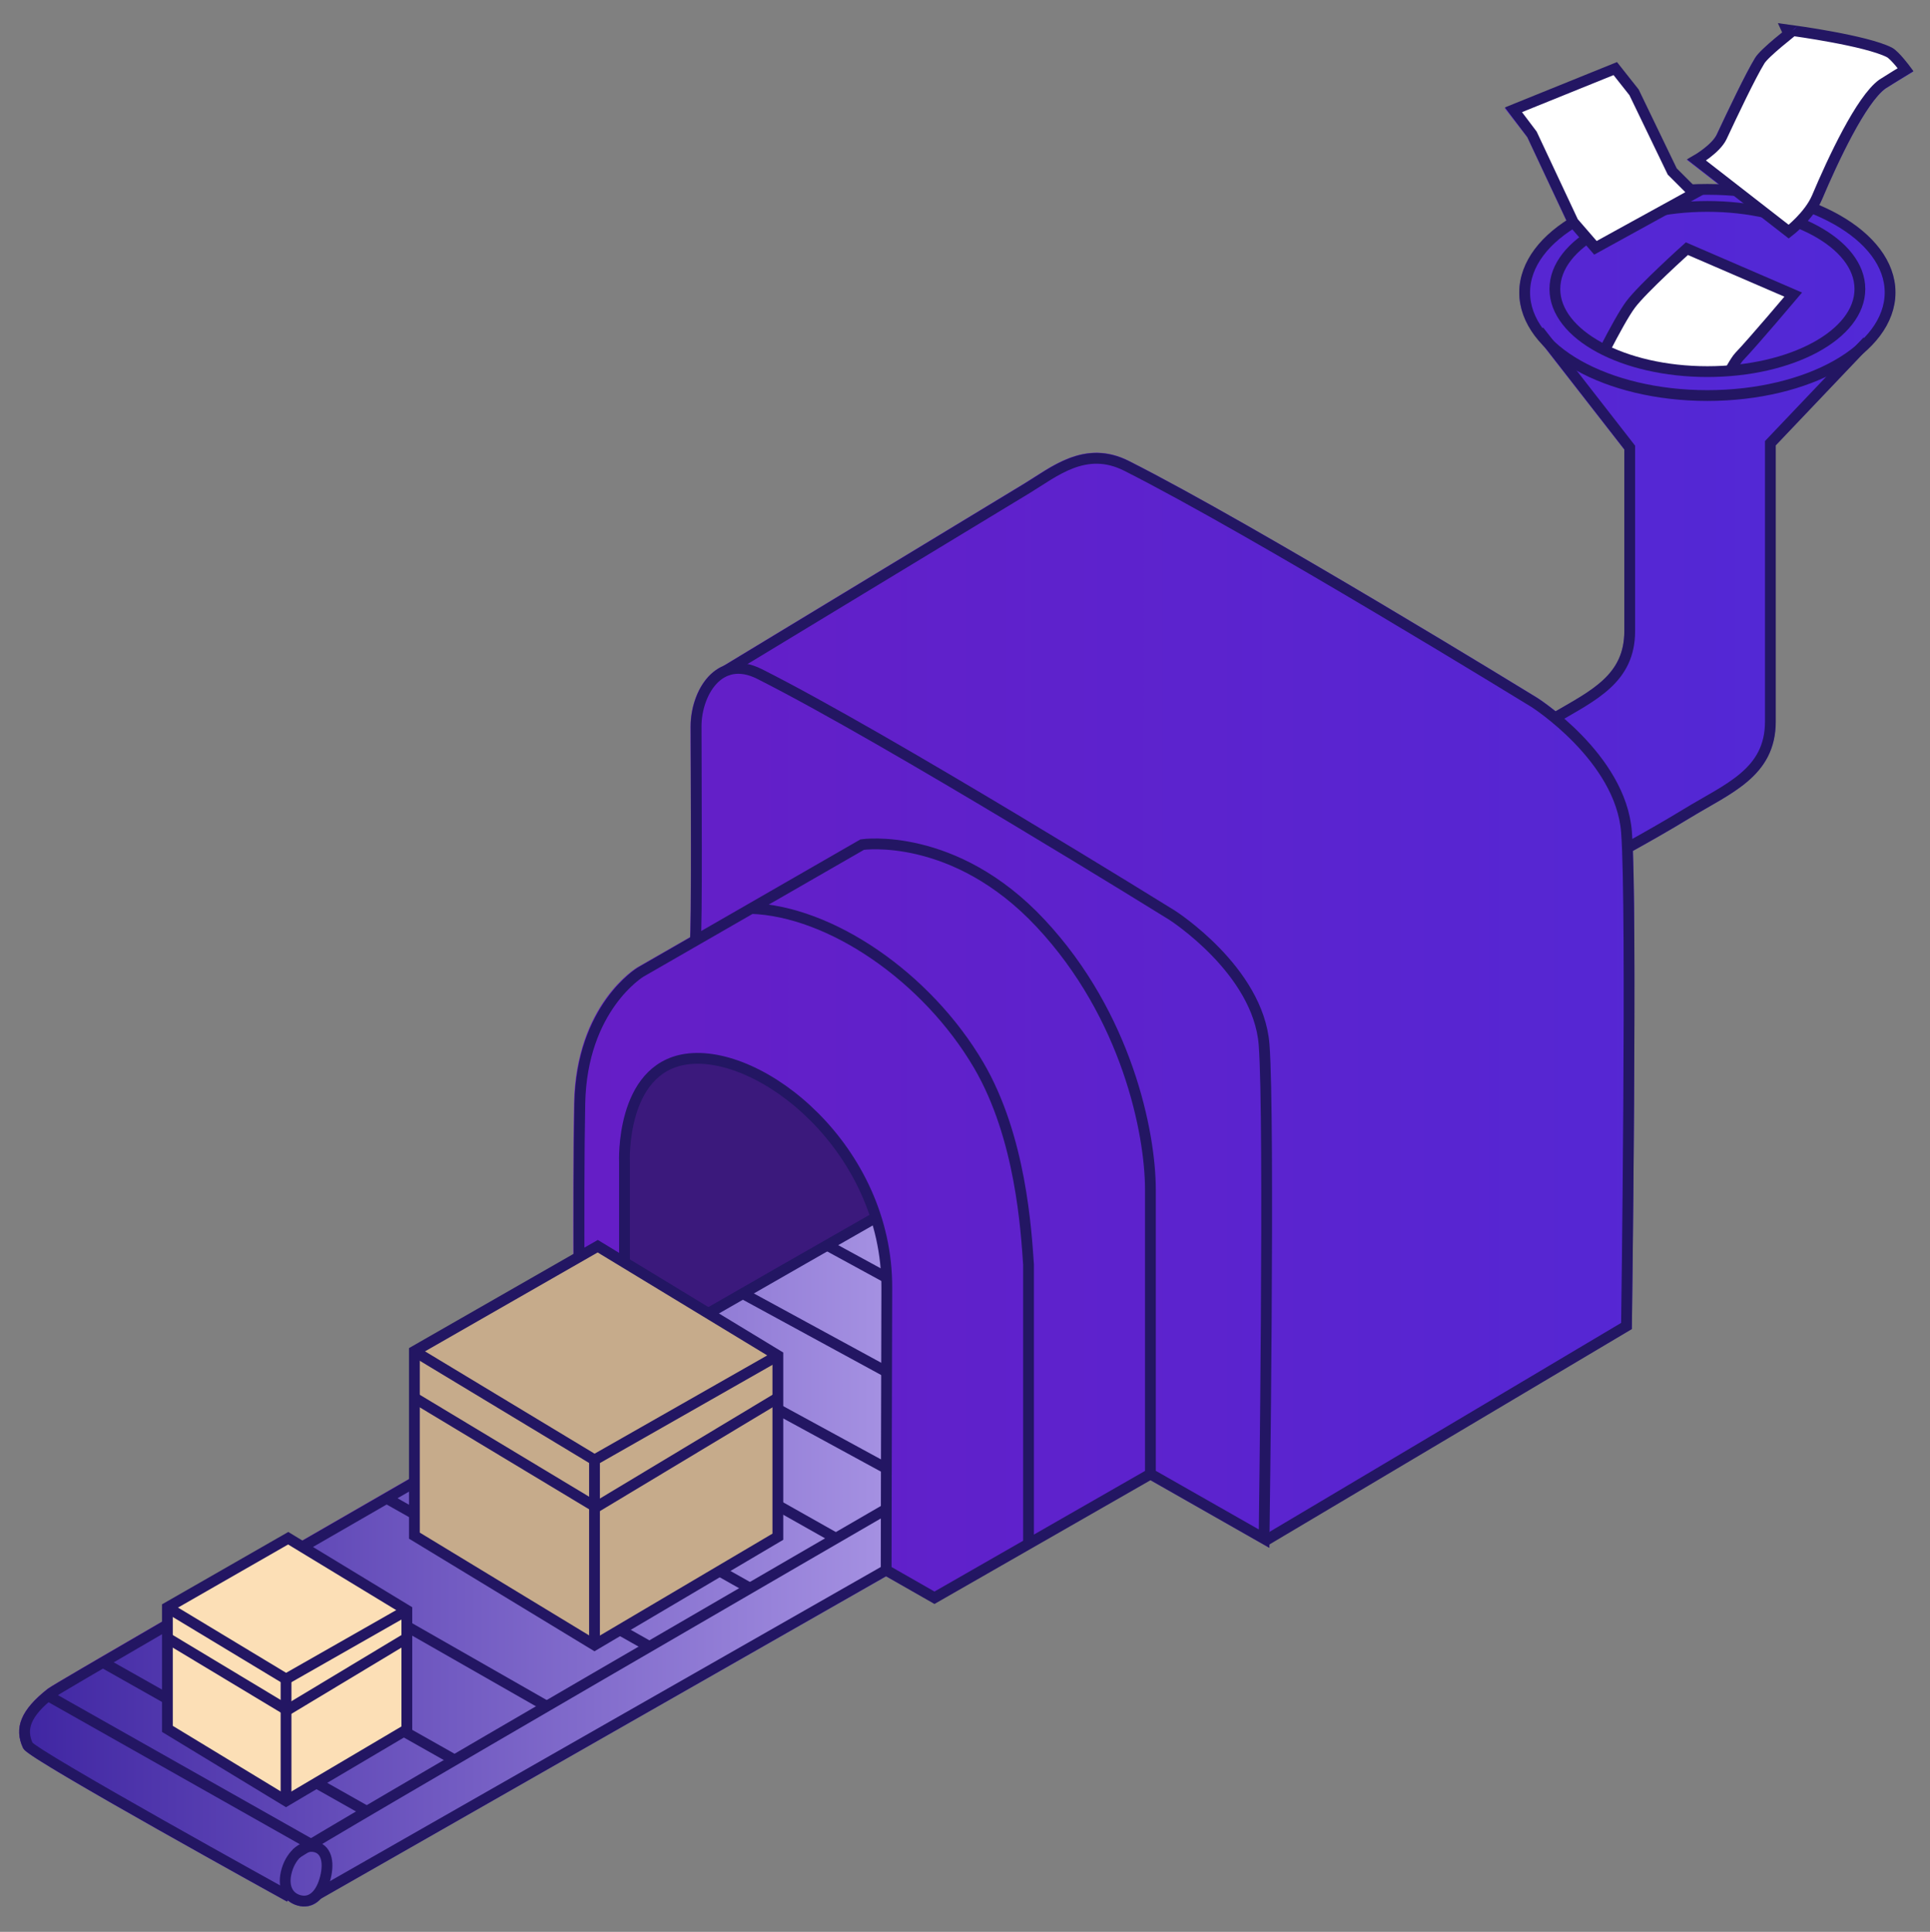 <?xml version="1.0" encoding="utf-8"?>
<!-- Generator: Adobe Illustrator 22.0.1, SVG Export Plug-In . SVG Version: 6.00 Build 0)  -->
<svg version="1.1" id="Camada_1" xmlns="http://www.w3.org/2000/svg" xmlns:xlink="http://www.w3.org/1999/xlink" x="0px" y="0px"
	 viewBox="0 0 894.7 895.7" style="enable-background:new 0 0 894.7 895.7;" xml:space="preserve">
<rect x="0" y="0" width="894.7" height="895.7" fill="#808080" stroke="none"/>
<style type="text/css">
	.st0{fill:url(#SVGID_1_);}
	.st1{fill:url(#SVGID_2_);}
	.st2{fill:#3B197C;}
	.st3{fill:none;stroke:#231663;stroke-width:5;stroke-miterlimit:10;}
	.st4{clip-path:url(#SVGID_5_);}
	.st5{fill:#FFFFFF;stroke:#231663;stroke-width:5;stroke-miterlimit:10;}
	.st6{fill:#C6AB8B;}
	.st7{fill:#FCDFB6;}
	.st8{display:none;}
	.st9{display:inline;fill:url(#SVGID_6_);}
	.st10{display:inline;fill:url(#SVGID_7_);}
	.st11{display:inline;fill:url(#SVGID_8_);}
</style>
<linearGradient id="SVGID_1_" gradientUnits="userSpaceOnUse" x1="8.859" y1="448.1" x2="886.9" y2="448.1" gradientTransform="matrix(1 0 0 -1 0 896)">
	<stop  offset="0" style="stop-color:#6E19BF"/>
	<stop  offset="1" style="stop-color:#5129D7"/>
</linearGradient>
<path class="st0" d="M874,41.1c0.6-0.4,5.9-3.7,10.6-6.5l2.3-1.4l-1.6-2.2c-0.9-1.2-5.4-7.2-8.4-8.7c-11-5.7-44.1-10.1-45.5-10.3
	l-1-0.1l-0.8,0.6c-2.3,1.7-13.6,10.6-16,14.4c-4.2,6.9-12,23.2-17.9,35.7c-1.9,4-8.2,8.2-10.5,9.6l-3.2,1.9l14.9,11.6
	c-1.8-0.1-3.6-0.1-5.4-0.1c-2.3,0-4.5,0.1-6.8,0.2l-7.5-7.4l-17.6-36.6l-10-12.7l-52,21.1L708,63.6l18.3,39.1
	c-13.6,8.9-22,20.5-22,33c0,7.7,3.2,15,8.8,21.6l39.9,51.2v84.2c0,18.8-12.8,26.2-29,35.5c-0.9,0.5-1.9,1.1-2.8,1.6
	c-4.7-3.8-8.1-6-8.6-6.3c-1.3-0.8-130.5-80.1-189.3-109.8c-17.9-9.1-32.3,0.1-43.8,7.5c-1.7,1.1-3.3,2.1-4.9,3.1
	c-16.9,10.3-134,81.2-139.4,84.5c-0.9,0.4-1.8,0.8-2.5,1.3c-8.7,5.4-12.6,17.2-12.6,26.6c0,4.7,0,12,0.1,20.6
	c0.1,24.6,0.2,69.1-0.3,77.2l-24.4,14c-1.2,0.7-28.5,17.6-29.4,63c-0.8,41-0.1,118.8,0,130.2C156.7,704.6,25.7,780.2,22.1,783
	c-12.2,9.6-15.8,18-11.5,27.3c0.6,1.3,1.5,3.4,62.4,37.8c29.8,16.8,59.7,33.4,60,33.5l0.3-0.6c1.2,1.1,2.7,1.9,4.5,2.4
	c1.1,0.3,2.2,0.5,3.2,0.5c3,0,5.7-1.3,7.8-3.8c15.6-8.8,243-138.6,261.9-149.3l22.5,12.7l100-57.3l55.2,31.4v-1.7l168.1-99.8v-1.4
	c0-1.8,2.3-169.5,0.5-220.2c9.5-5.3,18.3-10.3,26.1-15.1c2.8-1.7,5.7-3.4,8.5-5c16.2-9.3,31.5-18.1,31.5-39.8V206.5l43.5-45.8
	c7.6-7.4,12-16,12-25.1c0-16.2-14.1-30.9-35.5-40.2c0.5-0.9,1-1.9,1.4-2.8C856.5,64.6,866.9,46.2,874,41.1z"/>
<linearGradient id="SVGID_2_" gradientUnits="userSpaceOnUse" x1="8.959" y1="171.7" x2="411.1" y2="171.7" gradientTransform="matrix(1 0 0 -1 0 896)">
	<stop  offset="0" style="stop-color:#3F25A2"/>
	<stop  offset="1" style="stop-color:#A591E2"/>
</linearGradient>
<path class="st1" d="M405.8,564.6C296.4,627.5,25.7,780.3,22.2,783.1c-12.2,9.6-15.8,18-11.5,27.3c0.6,1.3,1.5,3.4,62.4,37.8
	c29.8,16.8,59.7,33.4,60,33.5l0.3-0.6c1.2,1.1,2.7,1.9,4.5,2.4c1.1,0.3,2.2,0.5,3.2,0.5c3,0,5.7-1.3,7.8-3.8
	c15.6-8.8,243-138.6,261.9-149.3l0.3-133.8"/>
<path class="st2" d="M406.3,565.3c-14.7-47.4-59.8-78.5-88.4-74.2c-30.4,4.6-28.4,47.8-28.4,47.8c0,12.1,0,92.2,0,92.2"/>
<g>
	<path class="st3" d="M533.2,683.5l-100,57.3L410.8,728c0,0,0.1-67.3,0.3-130.8c0.3-64.6-58.5-111.3-93.2-106.1
		c-30.4,4.6-28.4,47.8-28.4,47.8c0,12.1,0,92.2,0,92.2"/>
	<path class="st3" d="M322.3,436.1c0.9-3.6,0.4-78.4,0.4-99.4c0-14.8,10.3-33.8,29.4-24.2c59.3,29.9,191.2,111.8,191.2,111.8
		s40,25.5,42.7,60s0,229.1,0,229.1l-52.7-30c0,0,0-105.5,0-131.8s-10.9-80.7-50.9-123.5s-82.7-36.5-82.7-36.5L297,450.7
		c0,0-27.3,16.4-28.2,60.9c-0.9,44.6,0,131.5,0,131.5"/>
	<path class="st3" d="M336.4,311.1c0,0,122.3-74.1,139.6-84.6c12.7-7.7,27.1-20.1,46.2-10.5c59.3,29.9,189.1,109.7,189.1,109.7
		s40,25.5,42.7,60s0,229.1,0,229.1l-167.4,99.5"/>
	<path class="st3" d="M754.2,388.9"/>
	<path class="st3" d="M820.6,192.9"/>
	<path class="st3" d="M754.4,393.1c8.7-4.8,18.2-10.2,27.4-15.8c19.3-11.8,38.9-18.9,38.9-42.7V205.5l45-47.3"/>
	<path class="st3" d="M720.9,332.8c17.8-10.4,34.6-18.1,34.6-40.2v-85.1l-42.1-54.1"/>
	<ellipse class="st3" cx="791.5" cy="135.6" rx="84.7" ry="47.8"/>
	<path class="st3" d="M147.3,878.3c12-6.9,263.5-150.3,263.5-150.3"/>
	<path class="st3" d="M411,699.6c0,0-267.5,155-273.8,159.9"/>
	<path class="st3" d="M405.8,564.6C344.1,599.7,28.9,780.9,23.7,785c-12.1,9.5-14.3,16.6-10.8,24.3c1.9,4.2,121.4,70.2,121.4,70.2"
		/>
	<path class="st3" d="M150.5,871.8c-2.2,7.4-6.7,10.8-11.9,9.3c-5.3-1.5-7.8-6.7-5.6-14.1c2.2-7.4,8.2-12.2,13.5-10.6
		C151.7,857.9,152.7,864.4,150.5,871.8z"/>
	<line class="st3" x1="146.4" y1="856.4" x2="22.2" y2="786.2"/>
	<line class="st3" x1="211.6" y1="816.5" x2="88.5" y2="747"/>
	<line class="st3" x1="253.6" y1="791.2" x2="132.1" y2="721.8"/>
	<line class="st3" x1="301.9" y1="763.9" x2="178.9" y2="694.5"/>
	<line class="st3" x1="348.1" y1="736.6" x2="225.1" y2="667.2"/>
	<line class="st3" x1="388" y1="713.5" x2="265" y2="644.1"/>
	<path class="st3" d="M476.8,715.8V586.3c-1.1-15.6-3.5-58.9-23.1-92.4c-24-40.9-68.7-71.5-105.7-72.7"/>
	<g>
		<g>
			<g>
				<defs>
					<ellipse id="SVGID_4_" cx="791.5" cy="134" rx="70.7" ry="38.3"/>
				</defs>
				<clipPath id="SVGID_5_">
					<use xlink:href="#SVGID_4_"  style="overflow:visible;"/>
				</clipPath>
				<g class="st4">
					<path class="st5" d="M831.3,136.6L782,115.3c0,0-20.5,18.4-26.1,25.9c-6,8-18.9,34.8-18.9,34.8l39.6,16.4l5.5,2.2l10.5-4.2
						c0,0,10.2-21.5,13.7-25.1C812.9,158.4,831.3,136.6,831.3,136.6z"/>
				</g>
			</g>
			<g>
				<ellipse id="SVGID_3_" class="st3" cx="791.5" cy="134" rx="70.7" ry="38.3"/>
			</g>
		</g>
		<g>
			<path class="st5" d="M786.5,74.2l42.7,33.2c0,0,9.4-7.2,13.1-15.8c7.4-17.5,20.4-45.4,30.3-52.6c1-0.7,10.8-6.7,10.8-6.7
				s-4.9-6.6-7.5-8c-10.7-5.5-44.7-10.1-44.7-10.1S818,24.4,815.8,28.1c-4.3,7-12.6,24.5-17.7,35.4
				C795.4,69.1,786.5,74.2,786.5,74.2z"/>
			<polygon class="st5" points="757.5,42.8 748.8,31.8 701.6,50.9 710.2,62.3 729.3,103 739.6,114.9 785.4,89.7 775.2,79.5 			"/>
		</g>
	</g>
	<line class="st3" x1="410.8" y1="680.8" x2="304.7" y2="623"/>
	<line class="st3" x1="410.9" y1="636" x2="344.6" y2="599.9"/>
	<line class="st3" x1="411" y1="592.4" x2="382.4" y2="576.8"/>
	<line class="st3" x1="169.6" y1="839.6" x2="46.5" y2="770.1"/>
</g>
<g>
	<polygon class="st6" points="277.1,577.8 192.1,626.5 192.1,712 275.6,762.7 360.6,712.5 360.6,628.5 	"/>
	<g>
		<polygon class="st3" points="277.1,577.8 192.1,626.5 192.1,712 275.6,762.7 360.6,712.5 360.6,628.5 		"/>
		<polyline class="st3" points="360.6,628.5 275.6,676.9 192.1,626.5 		"/>
		<line class="st3" x1="275.6" y1="762.7" x2="275.6" y2="676.9"/>
		<polyline class="st3" points="360.6,648.1 276.3,698.8 192.1,648.1 		"/>
	</g>
</g>
<g>
	<polygon class="st7" points="133.6,713.2 77.6,745.3 77.6,801.6 132.6,835 188.6,801.9 188.6,746.6 	"/>
	<g>
		<polygon class="st3" points="133.6,713.2 77.6,745.3 77.6,801.6 132.6,835 188.6,801.9 188.6,746.6 		"/>
		<polyline class="st3" points="188.6,746.6 132.6,778.5 77.6,745.3 		"/>
		<line class="st3" x1="132.6" y1="835" x2="132.6" y2="778.5"/>
		<polyline class="st3" points="188.6,759.5 133.1,792.9 77.6,759.5 		"/>
	</g>
</g>
<g class="st8">
	
		<linearGradient id="SVGID_6_" gradientUnits="userSpaceOnUse" x1="66.9" y1="468.95" x2="149.2" y2="468.95" gradientTransform="matrix(1 0 0 -1 0 896)">
		<stop  offset="0" style="stop-color:#6E19BF"/>
		<stop  offset="1" style="stop-color:#5129D7"/>
	</linearGradient>
	<path class="st9" d="M137.2,468.2H78.9c-6.6,0-12-5.4-12-12v-58.3c0-6.6,5.4-12,12-12h58.3c6.6,0,12,5.4,12,12v58.3
		C149.2,462.8,143.8,468.2,137.2,468.2z"/>
	
		<linearGradient id="SVGID_7_" gradientUnits="userSpaceOnUse" x1="66.9" y1="686.05" x2="149.2" y2="686.05" gradientTransform="matrix(1 0 0 -1 0 896)">
		<stop  offset="0" style="stop-color:#3F25A2"/>
		<stop  offset="1" style="stop-color:#A591E2"/>
	</linearGradient>
	<path class="st10" d="M137.2,251.1H78.9c-6.6,0-12-5.4-12-12v-58.3c0-6.6,5.4-12,12-12h58.3c6.6,0,12,5.4,12,12v58.3
		C149.2,245.7,143.8,251.1,137.2,251.1z"/>
	
		<linearGradient id="SVGID_8_" gradientUnits="userSpaceOnUse" x1="66.9" y1="583.15" x2="149.2" y2="583.15" gradientTransform="matrix(1 0 0 -1 0 896)">
		<stop  offset="0" style="stop-color:#3D21C1"/>
		<stop  offset="1" style="stop-color:#5129D7"/>
	</linearGradient>
	<path class="st11" d="M137.2,354H78.9c-6.6,0-12-5.4-12-12v-58.3c0-6.6,5.4-12,12-12h58.3c6.6,0,12,5.4,12,12V342
		C149.2,348.6,143.8,354,137.2,354z"/>
</g>
</svg>

